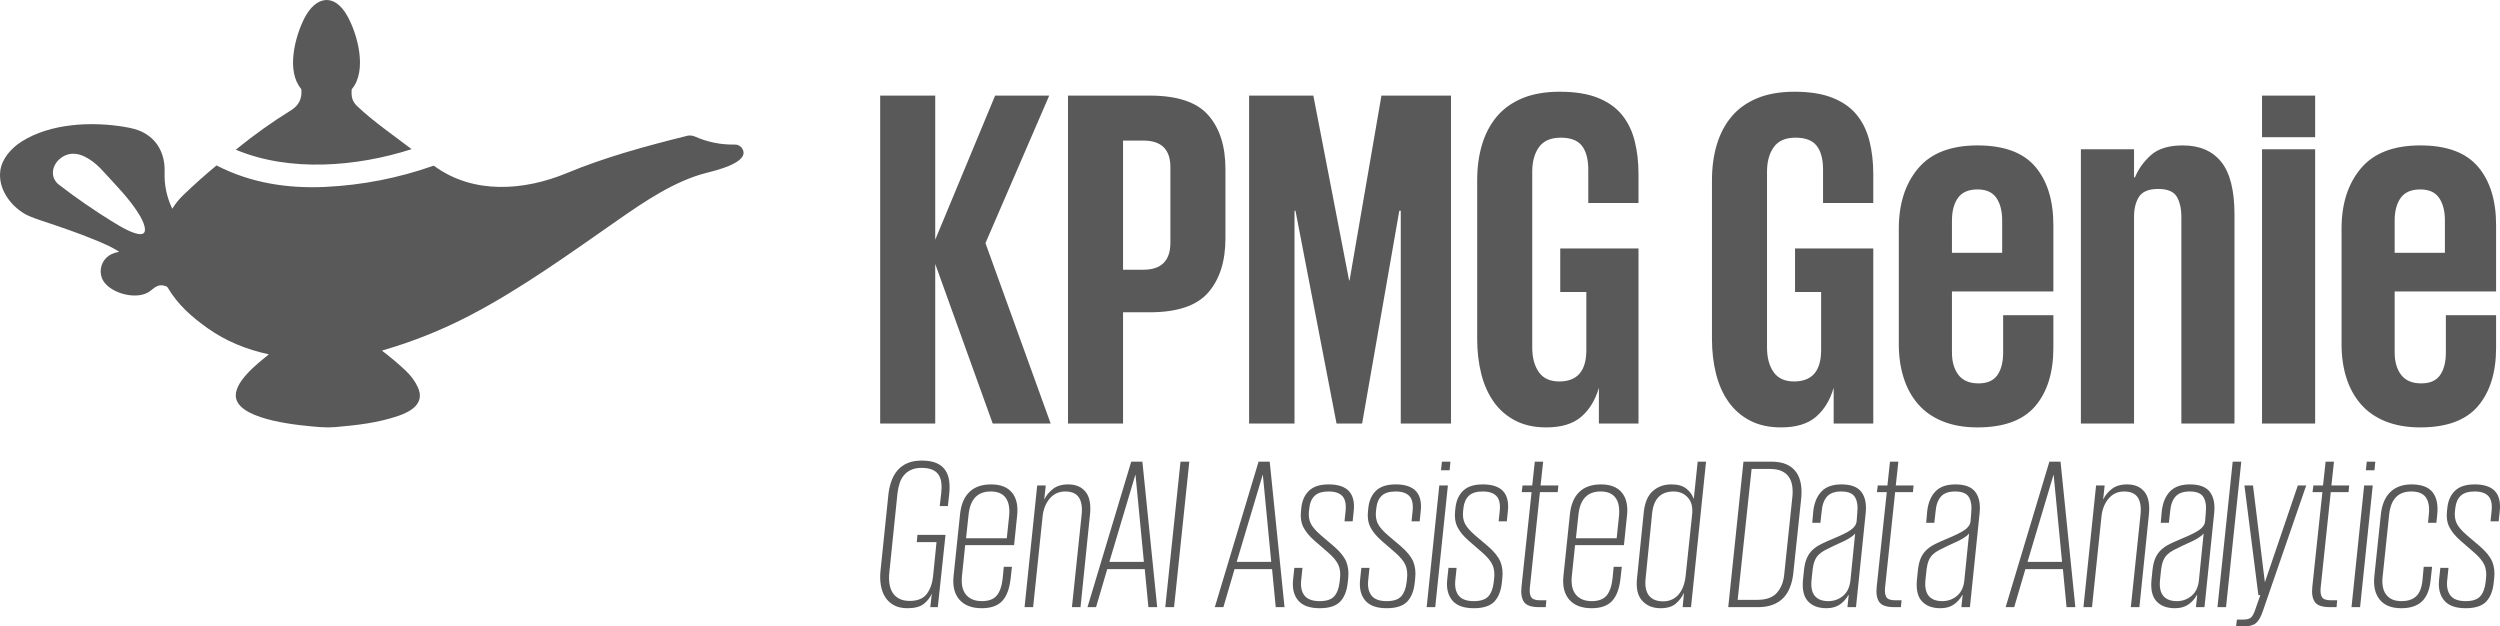 <svg width="1281" height="321" xmlns="http://www.w3.org/2000/svg" xmlns:xlink="http://www.w3.org/1999/xlink" xml:space="preserve" overflow="hidden"><defs><clipPath id="clip0"><rect x="1450" y="728" width="1281" height="321"/></clipPath></defs><g clip-path="url(#clip0)" transform="translate(-1450 -728)"><path d="M2690.15 825.064C2685.53 825.064 2682.19 826.51 2680.12 829.401 2678.06 832.292 2677.03 836.134 2677.03 840.925L2677.03 857.53 2702.77 857.53 2702.77 840.925C2702.77 836.134 2701.78 832.292 2699.8 829.401 2697.82 826.51 2694.6 825.064 2690.15 825.064ZM2463.29 825.064C2458.67 825.064 2455.33 826.51 2453.27 829.401 2451.21 832.292 2450.18 836.134 2450.18 840.925L2450.18 857.53 2475.91 857.53 2475.91 840.925C2475.91 836.134 2474.92 832.292 2472.94 829.401 2470.96 826.51 2467.75 825.064 2463.29 825.064ZM2609.06 804.493 2636.28 804.493 2636.28 945.017 2609.06 945.017ZM2690.15 802.51C2703.68 802.51 2713.53 806.145 2719.72 813.415 2725.91 820.685 2729 830.681 2729 843.404L2729 877.357 2677.03 877.357 2677.03 908.585C2677.03 913.376 2678.14 917.218 2680.37 920.109 2682.6 923.001 2686.02 924.447 2690.64 924.447 2695.1 924.447 2698.31 923.042 2700.29 920.233 2702.27 917.425 2703.26 913.542 2703.26 908.585L2703.26 889.501 2729 889.501 2729 906.107C2729 918.829 2725.91 928.825 2719.72 936.095 2713.53 943.365 2703.68 947 2690.15 947 2683.38 947 2677.44 945.967 2672.33 943.902 2667.21 941.837 2663.01 938.904 2659.71 935.104 2656.41 931.304 2653.93 926.801 2652.28 921.596 2650.63 916.392 2649.81 910.65 2649.81 904.372L2649.81 845.139C2649.81 832.416 2653.11 822.131 2659.71 814.283 2666.31 806.435 2676.45 802.51 2690.15 802.51ZM2568.47 802.51C2577.05 802.51 2583.61 805.319 2588.15 810.937 2592.68 816.554 2594.95 825.559 2594.95 837.951L2594.95 945.017 2567.73 945.017 2567.73 839.19C2567.73 834.894 2566.94 831.425 2565.38 828.781 2563.81 826.138 2560.63 824.816 2555.85 824.816 2551.06 824.816 2547.81 826.138 2546.07 828.781 2544.34 831.425 2543.48 834.894 2543.48 839.19L2543.48 945.017 2516.25 945.017 2516.25 804.493 2543.48 804.493 2543.48 818.868 2543.97 818.868C2545.62 814.737 2548.3 810.978 2552.01 807.591 2555.73 804.204 2561.21 802.51 2568.47 802.51ZM2463.29 802.51C2476.82 802.51 2486.68 806.145 2492.87 813.415 2499.05 820.685 2502.15 830.681 2502.15 843.404L2502.15 877.357 2450.18 877.357 2450.18 908.585C2450.18 913.376 2451.29 917.218 2453.52 920.109 2455.75 923.001 2459.17 924.447 2463.79 924.447 2468.24 924.447 2471.46 923.042 2473.44 920.233 2475.42 917.425 2476.41 913.542 2476.41 908.585L2476.41 889.501 2502.15 889.501 2502.15 906.107C2502.15 918.829 2499.05 928.825 2492.87 936.095 2486.68 943.365 2476.82 947 2463.29 947 2456.53 947 2450.59 945.967 2445.48 943.902 2440.36 941.837 2436.15 938.904 2432.85 935.104 2429.55 931.304 2427.08 926.801 2425.43 921.596 2423.78 916.392 2422.95 910.65 2422.95 904.372L2422.95 845.139C2422.95 832.416 2426.25 822.131 2432.85 814.283 2439.45 806.435 2449.6 802.51 2463.29 802.51ZM2025.45 800.032 2025.45 866.205 2035.85 866.205C2045.09 866.205 2049.71 861.578 2049.71 852.326L2049.71 813.663C2049.71 804.576 2045.09 800.032 2035.85 800.032ZM2609.06 776.983 2636.28 776.983 2636.28 798.297 2609.06 798.297ZM2090.04 776.983 2122.96 776.983 2141.27 871.657 2141.52 871.657 2157.85 776.983 2193.49 776.983 2193.49 945.017 2167.75 945.017 2167.75 835.968 2167.01 835.968 2147.95 945.017 2134.84 945.017 2113.8 835.968 2113.31 835.968 2113.31 945.017 2090.04 945.017ZM1997.24 776.983 2039.06 776.983C2053.25 776.983 2063.28 780.329 2069.13 787.021 2074.99 793.712 2077.92 802.923 2077.92 814.654L2077.92 850.095C2077.92 861.826 2074.99 871.079 2069.13 877.853 2063.28 884.628 2053.25 888.014 2039.06 888.014L2025.45 888.014 2025.45 945.017 1997.24 945.017ZM1901 776.983 1929.21 776.983 1929.21 850.839 1959.9 776.983 1987.62 776.983 1954.95 852.574 1988.36 945.017 1958.66 945.017 1929.21 863.231 1929.21 945.017 1901 945.017ZM2369.53 775C2377.28 775 2383.76 776.033 2388.95 778.098 2394.15 780.164 2398.28 783.055 2401.33 786.773 2404.38 790.49 2406.57 794.951 2407.89 800.156 2409.21 805.361 2409.87 811.019 2409.87 817.133L2409.87 832.003 2384.13 832.003 2384.13 814.902C2384.13 809.615 2383.06 805.567 2380.91 802.758 2378.77 799.95 2375.14 798.545 2370.02 798.545 2364.91 798.545 2361.2 800.156 2358.89 803.378 2356.58 806.6 2355.42 810.772 2355.42 815.893L2355.42 906.107C2355.42 911.229 2356.54 915.401 2358.76 918.623 2360.99 921.844 2364.5 923.455 2369.28 923.455 2378.52 923.455 2383.14 918.086 2383.14 907.346L2383.14 877.605 2369.78 877.605 2369.78 855.3 2409.87 855.3 2409.87 945.017 2389.57 945.017 2389.57 926.677C2387.76 932.956 2384.75 937.913 2380.54 941.547 2376.33 945.182 2370.35 947 2362.6 947 2356.49 947 2351.21 945.843 2346.76 943.53 2342.31 941.217 2338.63 938.037 2335.75 933.988 2332.86 929.94 2330.72 925.149 2329.31 919.614 2327.91 914.079 2327.21 908.089 2327.21 901.646L2327.21 820.355C2327.21 813.746 2328.03 807.674 2329.68 802.139 2331.33 796.603 2333.85 791.812 2337.23 787.764 2340.61 783.716 2344.99 780.577 2350.35 778.346 2355.71 776.116 2362.1 775 2369.53 775ZM2249.23 775C2256.98 775 2263.46 776.033 2268.65 778.098 2273.85 780.164 2277.98 783.055 2281.03 786.773 2284.08 790.49 2286.27 794.951 2287.59 800.156 2288.91 805.361 2289.57 811.019 2289.57 817.133L2289.57 832.003 2263.83 832.003 2263.83 814.902C2263.83 809.615 2262.76 805.567 2260.61 802.758 2258.47 799.95 2254.84 798.545 2249.72 798.545 2244.61 798.545 2240.9 800.156 2238.59 803.378 2236.28 806.6 2235.12 810.772 2235.12 815.893L2235.12 906.107C2235.12 911.229 2236.23 915.401 2238.46 918.623 2240.69 921.844 2244.19 923.455 2248.98 923.455 2258.22 923.455 2262.84 918.086 2262.84 907.346L2262.84 877.605 2249.47 877.605 2249.47 855.3 2289.57 855.3 2289.57 945.017 2269.27 945.017 2269.27 926.677C2267.46 932.956 2264.45 937.913 2260.24 941.547 2256.03 945.182 2250.05 947 2242.3 947 2236.19 947 2230.91 945.843 2226.46 943.53 2222 941.217 2218.33 938.037 2215.45 933.988 2212.56 929.94 2210.41 925.149 2209.01 919.614 2207.61 914.079 2206.91 908.089 2206.91 901.646L2206.91 820.355C2206.91 813.746 2207.73 807.674 2209.38 802.139 2211.03 796.603 2213.55 791.812 2216.93 787.764 2220.31 783.716 2224.69 780.577 2230.05 778.346 2235.41 776.116 2241.8 775 2249.23 775Z" fill="#595959" fill-rule="evenodd"/><path d="M2579.14 1001.39C2578.85 1001.75 2578.48 1002.12 2578.04 1002.49 2577.6 1002.85 2577 1003.27 2576.23 1003.75 2575.46 1004.23 2574.43 1004.78 2573.15 1005.4 2571.87 1006.02 2570.24 1006.78 2568.26 1007.65 2566.58 1008.46 2565.09 1009.19 2563.81 1009.85 2562.53 1010.51 2561.45 1011.27 2560.57 1012.11 2559.69 1012.95 2559 1013.98 2558.48 1015.19 2557.97 1016.4 2557.6 1017.88 2557.38 1019.64L2556.83 1024.81C2556.39 1028.62 2556.93 1031.44 2558.43 1033.28 2559.93 1035.11 2562.26 1036.02 2565.41 1036.02 2568.26 1036.02 2570.77 1035.13 2572.93 1033.33 2575.09 1031.53 2576.36 1028.88 2576.72 1025.36ZM2458.95 1001.39C2458.66 1001.75 2458.29 1002.12 2457.85 1002.49 2457.41 1002.85 2456.81 1003.27 2456.04 1003.75 2455.27 1004.23 2454.24 1004.78 2452.96 1005.4 2451.68 1006.02 2450.05 1006.78 2448.07 1007.65 2446.39 1008.46 2444.9 1009.19 2443.62 1009.85 2442.34 1010.51 2441.26 1011.27 2440.38 1012.11 2439.5 1012.95 2438.8 1013.98 2438.29 1015.19 2437.78 1016.4 2437.41 1017.88 2437.19 1019.64L2436.64 1024.81C2436.2 1028.62 2436.74 1031.44 2438.24 1033.28 2439.74 1035.11 2442.06 1036.02 2445.22 1036.02 2448.07 1036.02 2450.58 1035.13 2452.74 1033.33 2454.9 1031.53 2456.17 1028.88 2456.53 1025.36ZM2400.57 1001.39C2400.28 1001.75 2399.91 1002.12 2399.47 1002.49 2399.03 1002.85 2398.43 1003.27 2397.66 1003.75 2396.89 1004.23 2395.87 1004.78 2394.58 1005.4 2393.3 1006.02 2391.67 1006.78 2389.69 1007.65 2388.01 1008.46 2386.53 1009.19 2385.24 1009.85 2383.96 1010.51 2382.88 1011.27 2382 1012.11 2381.12 1012.95 2380.43 1013.98 2379.91 1015.19 2379.4 1016.4 2379.03 1017.88 2378.82 1019.64L2378.27 1024.81C2377.83 1028.62 2378.36 1031.44 2379.86 1033.28 2381.36 1035.11 2383.69 1036.02 2386.84 1036.02 2389.69 1036.02 2392.2 1035.13 2394.36 1033.33 2396.53 1031.53 2397.79 1028.88 2398.16 1025.36ZM2270.14 979.835C2263.47 979.835 2259.7 983.72 2258.82 991.491L2257.5 1003.81 2278.38 1003.81 2279.59 992.26C2279.95 988.228 2279.35 985.149 2277.77 983.023 2276.2 980.897 2273.65 979.835 2270.14 979.835ZM1957.64 979.835C1950.97 979.835 1947.2 983.72 1946.32 991.491L1945 1003.81 1965.88 1003.81 1967.09 992.26C1967.46 988.228 1966.85 985.149 1965.28 983.023 1963.7 980.897 1961.16 979.835 1957.64 979.835ZM2307.58 979.834C2301.13 979.834 2297.47 983.426 2296.59 990.61L2293.18 1024.7C2292.82 1028.36 2293.4 1031.19 2294.94 1033.17 2296.48 1035.14 2298.9 1036.13 2302.2 1036.13 2305.35 1036.13 2307.95 1035 2310 1032.73 2312.05 1030.45 2313.29 1027.19 2313.73 1022.94L2317.03 991.82C2317.47 987.935 2316.74 984.966 2314.83 982.913 2312.93 980.861 2310.51 979.834 2307.58 979.834ZM2661.39 976.756 2665.79 976.756 2659.31 1039.1 2654.91 1039.1ZM2600.05 976.756 2604.44 976.756 2610.49 1026.13 2610.6 1026.13 2627.41 976.756 2631.7 976.756 2609.39 1041.41C2608.44 1044.2 2607.28 1046.16 2605.93 1047.3 2604.57 1048.43 2602.39 1049 2599.39 1049L2595.76 1049 2596.2 1045.48 2599.17 1045.48C2601.29 1045.48 2602.74 1045.1 2603.51 1044.33 2604.28 1043.56 2604.99 1042.18 2605.65 1040.2L2608.18 1032.95 2607.19 1032.95ZM2187.5 976.756 2191.9 976.756 2185.41 1039.1 2181.02 1039.1ZM2718.01 976.206C2727.54 976.206 2731.82 980.751 2730.87 989.841L2730.32 995.119 2726.14 995.119 2726.69 989.841C2727.06 986.322 2726.51 983.775 2725.05 982.199 2723.58 980.622 2721.24 979.835 2718.01 979.835 2714.79 979.835 2712.41 980.568 2710.87 982.034 2709.33 983.5 2708.42 985.553 2708.12 988.192L2707.9 990.171C2707.68 992.443 2707.99 994.459 2708.84 996.219 2709.68 997.978 2711.42 999.994 2714.06 1002.27L2720.65 1007.87C2723.87 1010.66 2726 1013.3 2727.02 1015.79 2728.05 1018.28 2728.38 1021.14 2728.01 1024.37L2727.79 1026.46C2727.35 1030.78 2726.05 1034.06 2723.89 1036.3 2721.73 1038.54 2718.23 1039.65 2713.4 1039.65 2708.34 1039.65 2704.7 1038.35 2702.46 1035.75 2700.23 1033.15 2699.33 1029.61 2699.77 1025.14L2700.43 1018.98 2704.61 1018.98 2703.95 1025.25C2703.58 1028.62 2704.15 1031.26 2705.65 1033.17 2707.15 1035.07 2709.73 1036.02 2713.4 1036.02 2716.91 1036.02 2719.41 1035.2 2720.87 1033.55 2722.34 1031.9 2723.25 1029.5 2723.62 1026.35L2723.84 1024.37C2724.13 1021.73 2723.86 1019.44 2723.01 1017.5 2722.17 1015.55 2720.36 1013.37 2717.57 1010.95L2710.98 1005.24C2708.2 1002.82 2706.22 1000.43 2705.05 998.088 2703.87 995.742 2703.47 992.993 2703.84 989.841L2704.06 987.862C2704.5 984.27 2705.83 981.429 2708.07 979.34 2710.3 977.25 2713.62 976.206 2718.01 976.206ZM2685.65 976.206C2690.71 976.206 2694.3 977.525 2696.42 980.164 2698.54 982.804 2699.35 986.652 2698.84 991.71L2698.4 995.889 2694.11 995.889 2694.55 991.491C2694.92 987.678 2694.39 984.783 2692.96 982.804 2691.53 980.824 2689.06 979.835 2685.54 979.835 2678.87 979.835 2675.1 983.72 2674.22 991.491L2670.82 1023.93C2670.45 1027.74 2671.11 1030.71 2672.79 1032.84 2674.48 1034.96 2677.04 1036.02 2680.49 1036.02 2683.78 1036.02 2686.31 1035.18 2688.07 1033.5 2689.83 1031.81 2690.89 1029.13 2691.26 1025.47L2691.91 1018.43 2696.2 1018.43 2695.43 1025.47C2694.92 1030.31 2693.43 1033.88 2690.98 1036.19 2688.53 1038.5 2684.99 1039.65 2680.38 1039.65 2675.39 1039.65 2671.71 1038.17 2669.33 1035.2 2666.95 1032.23 2666.05 1028.14 2666.64 1022.94L2669.94 991.71C2670.45 986.652 2672.06 982.804 2674.77 980.164 2677.48 977.525 2681.11 976.206 2685.65 976.206ZM2572.11 976.206C2577.02 976.206 2580.44 977.507 2582.38 980.109 2584.32 982.712 2585.04 986.359 2584.53 991.051L2579.58 1039.1 2575.19 1039.1 2575.84 1032.95 2575.62 1032.95C2574.6 1034.85 2573.17 1036.45 2571.34 1037.73 2569.51 1039.01 2567.2 1039.65 2564.42 1039.65 2560.31 1039.65 2557.16 1038.46 2554.97 1036.08 2552.77 1033.7 2551.93 1029.98 2552.44 1024.92L2552.99 1019.64C2553.28 1017.22 2553.81 1015.21 2554.58 1013.59 2555.35 1011.98 2556.36 1010.62 2557.6 1009.52 2558.85 1008.42 2560.3 1007.47 2561.94 1006.67 2563.59 1005.86 2565.48 1005.02 2567.6 1004.14 2572.07 1002.3 2575.2 1000.75 2577 999.463 2578.79 998.18 2579.76 996.695 2579.91 995.009L2580.24 990.831C2580.61 987.312 2580.2 984.6 2579.03 982.694 2577.86 980.788 2575.52 979.835 2572 979.835 2568.7 979.835 2566.28 980.696 2564.75 982.419 2563.21 984.141 2562.29 986.652 2562 989.951L2561.34 995.889 2557.16 995.889 2557.71 989.731C2558.23 985.479 2559.64 982.162 2561.94 979.78 2564.25 977.397 2567.64 976.206 2572.11 976.206ZM2539.97 976.206C2543.85 976.206 2546.82 977.489 2548.87 980.055 2550.92 982.62 2551.65 986.579 2551.07 991.93L2546.23 1039.1 2541.83 1039.1 2546.78 991.93C2547.22 987.972 2546.76 984.966 2545.41 982.913 2544.05 980.861 2541.72 979.835 2538.43 979.835 2535.13 979.835 2532.46 981.063 2530.41 983.518 2528.35 985.974 2527.15 989.071 2526.78 992.81L2521.94 1039.1 2517.55 1039.1 2524.03 976.756 2528.43 976.756 2527.66 983.793 2527.77 983.793C2528.65 981.887 2530.08 980.146 2532.05 978.57 2534.03 976.994 2536.67 976.206 2539.97 976.206ZM2451.92 976.206C2456.83 976.206 2460.25 977.507 2462.19 980.109 2464.13 982.712 2464.85 986.359 2464.34 991.051L2459.39 1039.1 2455 1039.1 2455.65 1032.95 2455.43 1032.95C2454.41 1034.85 2452.98 1036.45 2451.15 1037.73 2449.32 1039.01 2447.01 1039.65 2444.23 1039.65 2440.12 1039.65 2436.97 1038.46 2434.78 1036.08 2432.58 1033.7 2431.74 1029.98 2432.25 1024.92L2432.8 1019.64C2433.09 1017.22 2433.62 1015.21 2434.39 1013.59 2435.16 1011.98 2436.17 1010.62 2437.41 1009.52 2438.66 1008.42 2440.11 1007.47 2441.75 1006.67 2443.4 1005.86 2445.29 1005.02 2447.41 1004.14 2451.88 1002.3 2455.01 1000.75 2456.81 999.463 2458.6 998.18 2459.57 996.695 2459.72 995.009L2460.05 990.831C2460.42 987.312 2460.01 984.6 2458.84 982.694 2457.67 980.788 2455.32 979.835 2451.81 979.835 2448.51 979.835 2446.09 980.696 2444.56 982.419 2443.02 984.141 2442.1 986.652 2441.81 989.951L2441.15 995.889 2436.97 995.889 2437.52 989.731C2438.04 985.479 2439.45 982.162 2441.75 979.78 2444.06 977.397 2447.45 976.206 2451.92 976.206ZM2393.54 976.206C2398.45 976.206 2401.87 977.507 2403.81 980.109 2405.76 982.712 2406.47 986.359 2405.96 991.051L2401.01 1039.1 2396.62 1039.1 2397.28 1032.95 2397.06 1032.95C2396.03 1034.85 2394.6 1036.45 2392.77 1037.73 2390.94 1039.01 2388.63 1039.65 2385.85 1039.65 2381.75 1039.65 2378.6 1038.46 2376.4 1036.08 2374.2 1033.7 2373.36 1029.98 2373.87 1024.92L2374.42 1019.64C2374.71 1017.22 2375.24 1015.21 2376.01 1013.59 2376.78 1011.98 2377.79 1010.62 2379.03 1009.52 2380.28 1008.42 2381.73 1007.47 2383.38 1006.67 2385.02 1005.86 2386.91 1005.02 2389.03 1004.14 2393.5 1002.3 2396.64 1000.75 2398.43 999.463 2400.23 998.18 2401.2 996.695 2401.34 995.009L2401.67 990.831C2402.04 987.312 2401.64 984.6 2400.46 982.694 2399.29 980.788 2396.95 979.835 2393.43 979.835 2390.13 979.835 2387.72 980.696 2386.18 982.419 2384.64 984.141 2383.72 986.652 2383.43 989.951L2382.77 995.889 2378.6 995.889 2379.14 989.731C2379.66 985.479 2381.07 982.162 2383.38 979.78 2385.68 977.397 2389.07 976.206 2393.54 976.206ZM2270.36 976.206C2275.19 976.206 2278.76 977.617 2281.07 980.439 2283.38 983.262 2284.24 987.239 2283.65 992.37L2282.11 1007.32 2257.06 1007.32 2255.41 1023.16C2254.97 1027.34 2255.67 1030.53 2257.5 1032.73 2259.33 1034.93 2262.04 1036.02 2265.63 1036.02 2269.07 1036.02 2271.6 1035.07 2273.21 1033.17 2274.82 1031.26 2275.85 1028.29 2276.29 1024.26L2276.84 1018.43 2281.01 1018.43 2280.35 1024.37C2279.77 1029.65 2278.32 1033.51 2276.01 1035.97 2273.71 1038.43 2270.21 1039.65 2265.52 1039.65 2260.47 1039.65 2256.66 1038.19 2254.09 1035.26 2251.53 1032.32 2250.54 1028.22 2251.12 1022.94L2254.42 991.491C2254.93 986.505 2256.53 982.712 2259.2 980.109 2261.88 977.507 2265.59 976.206 2270.36 976.206ZM2209.78 976.206C2219.3 976.206 2223.59 980.751 2222.64 989.841L2222.09 995.119 2217.91 995.119 2218.46 989.841C2218.83 986.322 2218.28 983.775 2216.81 982.199 2215.35 980.622 2213 979.835 2209.78 979.835 2206.56 979.835 2204.17 980.568 2202.64 982.034 2201.1 983.5 2200.18 985.553 2199.89 988.192L2199.67 990.171C2199.45 992.443 2199.76 994.459 2200.6 996.219 2201.45 997.978 2203.19 999.994 2205.82 1002.27L2212.42 1007.87C2215.64 1010.66 2217.76 1013.3 2218.79 1015.79 2219.82 1018.28 2220.15 1021.14 2219.78 1024.37L2219.56 1026.46C2219.12 1030.78 2217.82 1034.06 2215.66 1036.3 2213.5 1038.54 2210 1039.65 2205.16 1039.65 2200.11 1039.65 2196.46 1038.35 2194.23 1035.75 2192 1033.15 2191.1 1029.61 2191.54 1025.14L2192.2 1018.98 2196.37 1018.98 2195.71 1025.25C2195.35 1028.62 2195.92 1031.26 2197.42 1033.17 2198.92 1035.07 2201.5 1036.02 2205.16 1036.02 2208.68 1036.02 2211.17 1035.2 2212.64 1033.55 2214.1 1031.9 2215.02 1029.5 2215.38 1026.35L2215.6 1024.37C2215.9 1021.73 2215.62 1019.44 2214.78 1017.5 2213.94 1015.55 2212.12 1013.37 2209.34 1010.95L2202.75 1005.24C2199.96 1002.82 2197.98 1000.43 2196.81 998.088 2195.64 995.742 2195.24 992.993 2195.6 989.841L2195.82 987.862C2196.26 984.27 2197.6 981.429 2199.83 979.34 2202.07 977.25 2205.38 976.206 2209.78 976.206ZM2165.14 976.206C2174.66 976.206 2178.95 980.751 2177.99 989.841L2177.44 995.119 2173.27 995.119 2173.82 989.841C2174.18 986.322 2173.64 983.775 2172.17 982.199 2170.7 980.622 2168.36 979.835 2165.14 979.835 2161.91 979.835 2159.53 980.568 2157.99 982.034 2156.46 983.5 2155.54 985.553 2155.25 988.192L2155.03 990.171C2154.81 992.443 2155.12 994.459 2155.96 996.219 2156.8 997.978 2158.54 999.994 2161.18 1002.27L2167.77 1007.87C2171 1010.66 2173.12 1013.3 2174.15 1015.79 2175.17 1018.28 2175.5 1021.14 2175.14 1024.37L2174.92 1026.46C2174.48 1030.78 2173.18 1034.06 2171.02 1036.3 2168.85 1038.54 2165.36 1039.65 2160.52 1039.65 2155.47 1039.65 2151.82 1038.35 2149.59 1035.75 2147.35 1033.15 2146.46 1029.61 2146.9 1025.14L2147.55 1018.98 2151.73 1018.98 2151.07 1025.25C2150.71 1028.62 2151.27 1031.26 2152.77 1033.17 2154.28 1035.07 2156.86 1036.02 2160.52 1036.02 2164.04 1036.02 2166.53 1035.2 2167.99 1033.55 2169.46 1031.9 2170.38 1029.5 2170.74 1026.35L2170.96 1024.37C2171.25 1021.73 2170.98 1019.44 2170.14 1017.5 2169.29 1015.55 2167.48 1013.37 2164.7 1010.95L2158.1 1005.24C2155.32 1002.82 2153.34 1000.43 2152.17 998.088 2151 995.742 2150.6 992.993 2150.96 989.841L2151.18 987.862C2151.62 984.27 2152.96 981.429 2155.19 979.34 2157.43 977.25 2160.74 976.206 2165.14 976.206ZM2130.8 976.206C2140.32 976.206 2144.61 980.751 2143.65 989.841L2143.1 995.119 2138.93 995.119 2139.48 989.841C2139.84 986.322 2139.29 983.775 2137.83 982.199 2136.36 980.622 2134.02 979.835 2130.8 979.835 2127.57 979.835 2125.19 980.568 2123.65 982.034 2122.12 983.5 2121.2 985.553 2120.91 988.192L2120.69 990.171C2120.47 992.443 2120.78 994.459 2121.62 996.219 2122.46 997.978 2124.2 999.994 2126.84 1002.27L2133.43 1007.87C2136.66 1010.66 2138.78 1013.3 2139.81 1015.79 2140.83 1018.28 2141.16 1021.14 2140.8 1024.37L2140.58 1026.46C2140.14 1030.78 2138.84 1034.06 2136.68 1036.3 2134.51 1038.54 2131.02 1039.65 2126.18 1039.65 2121.13 1039.65 2117.48 1038.35 2115.25 1035.75 2113.01 1033.15 2112.12 1029.61 2112.56 1025.14L2113.21 1018.98 2117.39 1018.98 2116.73 1025.25C2116.36 1028.62 2116.93 1031.26 2118.43 1033.17 2119.94 1035.07 2122.52 1036.02 2126.18 1036.02 2129.7 1036.02 2132.19 1035.2 2133.65 1033.55 2135.12 1031.9 2136.03 1029.5 2136.4 1026.35L2136.62 1024.37C2136.91 1021.73 2136.64 1019.44 2135.8 1017.5 2134.95 1015.55 2133.14 1013.37 2130.36 1010.95L2123.76 1005.24C2120.98 1002.82 2119 1000.43 2117.83 998.088 2116.66 995.742 2116.26 992.993 2116.62 989.841L2116.84 987.862C2117.28 984.27 2118.62 981.429 2120.85 979.34 2123.09 977.25 2126.4 976.206 2130.8 976.206ZM1997.39 976.206C2001.27 976.206 2004.24 977.489 2006.29 980.055 2008.34 982.62 2009.08 986.579 2008.49 991.93L2003.66 1039.1 1999.26 1039.1 2004.21 991.93C2004.65 987.972 2004.19 984.966 2002.83 982.913 2001.48 980.861 1999.15 979.835 1995.85 979.835 1992.56 979.835 1989.88 981.063 1987.83 983.518 1985.78 985.974 1984.57 989.071 1984.21 992.81L1979.37 1039.1 1974.98 1039.1 1981.46 976.756 1985.85 976.756 1985.08 983.793 1985.19 983.793C1986.07 981.887 1987.5 980.146 1989.48 978.57 1991.46 976.994 1994.1 976.206 1997.39 976.206ZM1957.86 976.206C1962.69 976.206 1966.27 977.617 1968.57 980.439 1970.88 983.262 1971.74 987.239 1971.16 992.37L1969.62 1007.32 1944.56 1007.32 1942.92 1023.16C1942.48 1027.34 1943.17 1030.53 1945 1032.73 1946.83 1034.93 1949.55 1036.02 1953.13 1036.02 1956.58 1036.02 1959.11 1035.07 1960.72 1033.17 1962.33 1031.26 1963.35 1028.29 1963.79 1024.26L1964.34 1018.43 1968.52 1018.43 1967.86 1024.37C1967.27 1029.65 1965.83 1033.51 1963.52 1035.97 1961.21 1038.43 1957.71 1039.65 1953.02 1039.65 1947.97 1039.65 1944.16 1038.19 1941.6 1035.26 1939.03 1032.32 1938.04 1028.22 1938.63 1022.94L1941.93 991.491C1942.44 986.505 1944.03 982.712 1946.71 980.109 1949.38 977.507 1953.1 976.206 1957.86 976.206ZM2502.19 971.367 2488.9 1015.9 2506.59 1015.9 2502.3 971.367ZM2096.98 971.367 2083.68 1015.9 2101.37 1015.9 2097.09 971.367ZM2031.73 971.367 2018.44 1015.9 2036.13 1015.9 2031.84 971.367ZM2347.52 968.288 2340.38 1035.36 2350.38 1035.36C2355 1035.36 2358.37 1034.16 2360.49 1031.74 2362.62 1029.32 2363.86 1026.2 2364.23 1022.39L2368.4 982.693C2368.62 980.714 2368.6 978.845 2368.35 977.085 2368.09 975.326 2367.52 973.786 2366.65 972.467 2365.77 971.147 2364.54 970.121 2362.96 969.388 2361.39 968.655 2359.36 968.288 2356.86 968.288ZM2662.71 964.55 2667.11 964.55 2666.67 968.948 2662.27 968.948ZM2641.64 964.55 2645.93 964.55 2644.61 976.755 2653.73 976.755 2653.4 980.164 2644.28 980.164 2639.11 1029.1C2638.89 1031.22 2639.11 1032.84 2639.77 1033.94 2640.43 1035.03 2641.93 1035.58 2644.28 1035.58L2647.57 1035.58 2647.25 1039.1 2643.84 1039.1C2639.88 1039.1 2637.3 1038.21 2636.09 1036.41 2634.88 1034.61 2634.46 1032.03 2634.83 1028.66L2639.99 980.164 2634.94 980.164 2635.38 976.755 2640.32 976.755ZM2594.03 964.55 2598.43 964.55 2590.62 1039.1 2586.23 1039.1ZM2500.1 964.55 2505.82 964.55 2513.4 1039.1 2508.9 1039.1 2507.03 1019.64 2487.8 1019.64 2482.08 1039.1 2477.69 1039.1ZM2418.43 964.55 2422.72 964.55 2421.4 976.755 2430.52 976.755 2430.19 980.164 2421.07 980.164 2415.9 1029.1C2415.68 1031.22 2415.9 1032.84 2416.56 1033.94 2417.22 1035.03 2418.72 1035.58 2421.07 1035.58L2424.36 1035.58 2424.03 1039.1 2420.63 1039.1C2416.67 1039.1 2414.09 1038.21 2412.88 1036.41 2411.67 1034.61 2411.25 1032.03 2411.62 1028.66L2416.78 980.164 2411.73 980.164 2412.17 976.755 2417.11 976.755ZM2343.35 964.55 2357.63 964.55C2360.86 964.55 2363.51 965.044 2365.6 966.034 2367.69 967.024 2369.32 968.38 2370.49 970.103 2371.66 971.825 2372.43 973.841 2372.8 976.15 2373.17 978.46 2373.2 980.971 2372.91 983.683L2368.84 1022.17C2368.55 1024.59 2368 1026.84 2367.19 1028.93 2366.39 1031.02 2365.27 1032.82 2363.84 1034.32 2362.41 1035.82 2360.62 1037 2358.46 1037.84 2356.3 1038.68 2353.75 1039.1 2350.82 1039.1L2335.55 1039.1ZM2319.89 964.55 2324.17 964.55 2316.48 1039.1 2312.2 1039.1 2312.85 1031.96 2312.74 1031.96C2311.87 1033.94 2310.51 1035.71 2308.68 1037.29 2306.85 1038.87 2304.25 1039.65 2300.88 1039.65 2296.99 1039.65 2293.88 1038.41 2291.54 1035.91 2289.19 1033.42 2288.28 1029.61 2288.79 1024.48L2292.31 990.06C2292.89 985.222 2294.47 981.704 2297.03 979.505 2299.59 977.305 2302.71 976.206 2306.37 976.206 2309.74 976.206 2312.32 976.939 2314.12 978.405 2315.91 979.871 2317.14 981.557 2317.8 983.463L2317.91 983.463ZM2236.43 964.55 2240.71 964.55 2239.39 976.755 2248.51 976.755 2248.19 980.164 2239.06 980.164 2233.9 1029.1C2233.68 1031.22 2233.9 1032.84 2234.56 1033.94 2235.22 1035.03 2236.72 1035.58 2239.06 1035.58L2242.36 1035.58 2242.03 1039.1 2238.62 1039.1C2234.67 1039.1 2232.09 1038.21 2230.88 1036.41 2229.67 1034.61 2229.25 1032.03 2229.61 1028.66L2234.78 980.164 2229.72 980.164 2230.16 976.755 2235.11 976.755ZM2188.82 964.55 2193.21 964.55 2192.77 968.948 2188.38 968.948ZM2094.89 964.55 2100.6 964.55 2108.19 1039.1 2103.68 1039.1 2101.81 1019.64 2082.58 1019.64 2076.87 1039.1 2072.47 1039.1ZM2054.89 964.55 2059.4 964.55 2051.59 1039.1 2047.09 1039.1ZM2029.64 964.55 2035.36 964.55 2042.94 1039.1 2038.44 1039.1 2036.57 1019.64 2017.34 1019.64 2011.62 1039.1 2007.23 1039.1ZM1922.28 964C1925.36 964 1927.87 964.421 1929.81 965.264 1931.75 966.107 1933.25 967.299 1934.32 968.838 1935.38 970.378 1936.06 972.21 1936.35 974.336 1936.64 976.462 1936.64 978.808 1936.35 981.374L1935.69 987.311 1931.51 987.311 1932.28 980.714C1932.5 978.808 1932.52 977.048 1932.34 975.436 1932.16 973.823 1931.7 972.449 1930.96 971.312 1930.23 970.176 1929.15 969.296 1927.72 968.673 1926.29 968.05 1924.44 967.738 1922.17 967.738 1920.12 967.738 1918.36 968.068 1916.9 968.728 1915.43 969.388 1914.21 970.304 1913.22 971.477 1912.23 972.65 1911.48 974.024 1910.97 975.601 1910.45 977.177 1910.09 978.881 1909.87 980.714L1905.69 1021.4C1905.47 1023.38 1905.49 1025.25 1905.75 1027.01 1906 1028.77 1906.53 1030.31 1907.34 1031.63 1908.14 1032.95 1909.28 1033.99 1910.75 1034.76 1912.21 1035.53 1914.01 1035.91 1916.13 1035.91 1920.16 1035.91 1923.07 1034.72 1924.87 1032.34 1926.66 1029.96 1927.74 1026.93 1928.11 1023.27L1929.87 1005.79 1919.76 1005.79 1920.09 1002.05 1934.48 1002.05 1930.53 1039.1 1926.68 1039.1 1927.45 1032.18C1926.57 1034.23 1925.2 1035.99 1923.33 1037.45 1921.46 1038.92 1918.69 1039.65 1915.03 1039.65 1912.25 1039.65 1909.92 1039.14 1908.05 1038.11 1906.18 1037.09 1904.7 1035.71 1903.6 1033.99 1902.5 1032.27 1901.75 1030.23 1901.35 1027.89 1900.95 1025.54 1900.89 1023.05 1901.18 1020.41L1905.25 981.044C1905.54 978.625 1906.07 976.371 1906.84 974.281 1907.61 972.192 1908.68 970.378 1910.03 968.838 1911.39 967.299 1913.07 966.107 1915.09 965.264 1917.1 964.421 1919.5 964 1922.28 964Z" fill="#595959" fill-rule="evenodd"/><path d="M1486.41 806.827C1484.39 807.04 1482.38 807.872 1480.47 809.551 1476.41 813.123 1475.66 819.135 1480.23 822.663 1489.11 829.519 1498.33 835.877 1507.88 841.737 1511.53 843.973 1518.22 848.061 1522.1 847.964 1526.64 847.849 1522.82 840.476 1521.88 838.87 1516.74 830.103 1509.36 822.931 1502.58 815.456 1498.65 811.12 1492.47 806.188 1486.41 806.827ZM1486.64 792.199C1495.87 791.136 1505.35 791.608 1513.77 793.004 1517.35 793.598 1520.17 794.364 1522.25 795.302 1530.49 799.028 1534.69 806.773 1534.35 816.303 1534.11 822.724 1535.44 828.969 1538.19 834.773 1538.25 834.909 1538.33 834.911 1538.4 834.782 1539.93 832.3 1541.75 830.042 1543.87 828.008 1549.35 822.739 1555.01 817.682 1560.85 812.837 1560.91 812.792 1560.98 812.783 1561.04 812.815 1578.41 821.767 1597.44 824.705 1616.81 823.765 1635.76 822.845 1654.17 819.236 1672.05 812.938 1672.19 812.888 1672.32 812.907 1672.43 812.995 1692.46 827.739 1718.58 825.759 1740.4 816.704 1759.83 808.638 1780.4 802.976 1802.32 797.538 1803.38 797.277 1804.92 797.463 1806.08 797.97 1812.7 800.884 1819.64 802.253 1826.92 802.08 1827.81 802.058 1829.26 802.742 1829.89 803.527 1835.87 811.051 1816.02 815.536 1811.88 816.599 1795.78 820.735 1780.52 831.06 1767.01 840.467 1742.17 857.768 1717.02 875.964 1690.82 889.614 1676.46 897.099 1661.49 903.086 1645.92 907.572 1645.86 907.591 1645.82 907.663 1645.84 907.732 1645.85 907.76 1645.86 907.784 1645.89 907.802 1650 910.927 1653.94 914.243 1657.7 917.751 1660.55 920.409 1662.69 923.327 1664.14 926.505 1667.85 934.686 1660.57 938.885 1654.14 941.09 1643.64 944.702 1632.35 945.941 1621.89 946.832 1619.43 947.044 1616.93 947.056 1614.37 946.867 1605.09 946.179 1573.75 943.679 1571.01 932.265 1569.09 924.221 1581.99 914.219 1587.52 909.795 1587.6 909.731 1587.61 909.617 1587.55 909.542 1587.52 909.511 1587.49 909.489 1587.45 909.482 1576.31 907.114 1565.65 902.752 1556.41 896.185 1548.03 890.223 1541.11 884.123 1535.78 875.126 1535.7 874.994 1535.59 874.898 1535.45 874.84 1531.82 873.287 1529.92 874.659 1527.24 876.9 1520.99 882.13 1507.21 878.65 1503.02 872.066 1500.59 868.238 1501.34 863.179 1504.49 860.074 1506.08 858.513 1508.18 857.524 1510.77 857.106 1510.85 857.093 1510.9 857.021 1510.88 856.947 1510.88 856.912 1510.86 856.88 1510.83 856.859 1507.45 854.685 1504.47 853.375 1500.03 851.497 1490.57 847.488 1480.78 844.255 1471.05 840.987 1467.17 839.685 1464.45 838.589 1462.89 837.701 1455.29 833.375 1448.91 824.652 1450.16 815.439 1451 809.198 1455.86 803.862 1460.97 800.603 1468.42 795.86 1477.41 793.262 1486.64 792.199ZM1616.57 728.042C1620.52 727.639 1624.58 730.145 1627.94 736.112 1633.28 745.608 1638.23 764.148 1630.34 773.59 1630.25 773.699 1630.2 773.823 1630.19 773.961 1629.95 777.78 1630.46 779.99 1633.23 782.596 1641.64 790.516 1651.5 797.216 1660.67 804.245 1660.83 804.369 1660.81 804.462 1660.62 804.523 1632.75 813.414 1598.61 816.29 1571.07 804.806 1570.9 804.738 1570.89 804.648 1571.03 804.537 1580.37 796.969 1589.71 790.311 1599.05 784.563 1603.08 782.084 1604.87 778.519 1604.41 773.868 1604.4 773.715 1604.34 773.578 1604.24 773.458 1596.62 764.276 1601.12 746.93 1605.93 737.422 1608.81 731.755 1612.63 728.444 1616.57 728.042Z" fill="#595959" fill-rule="evenodd"/></g></svg>
